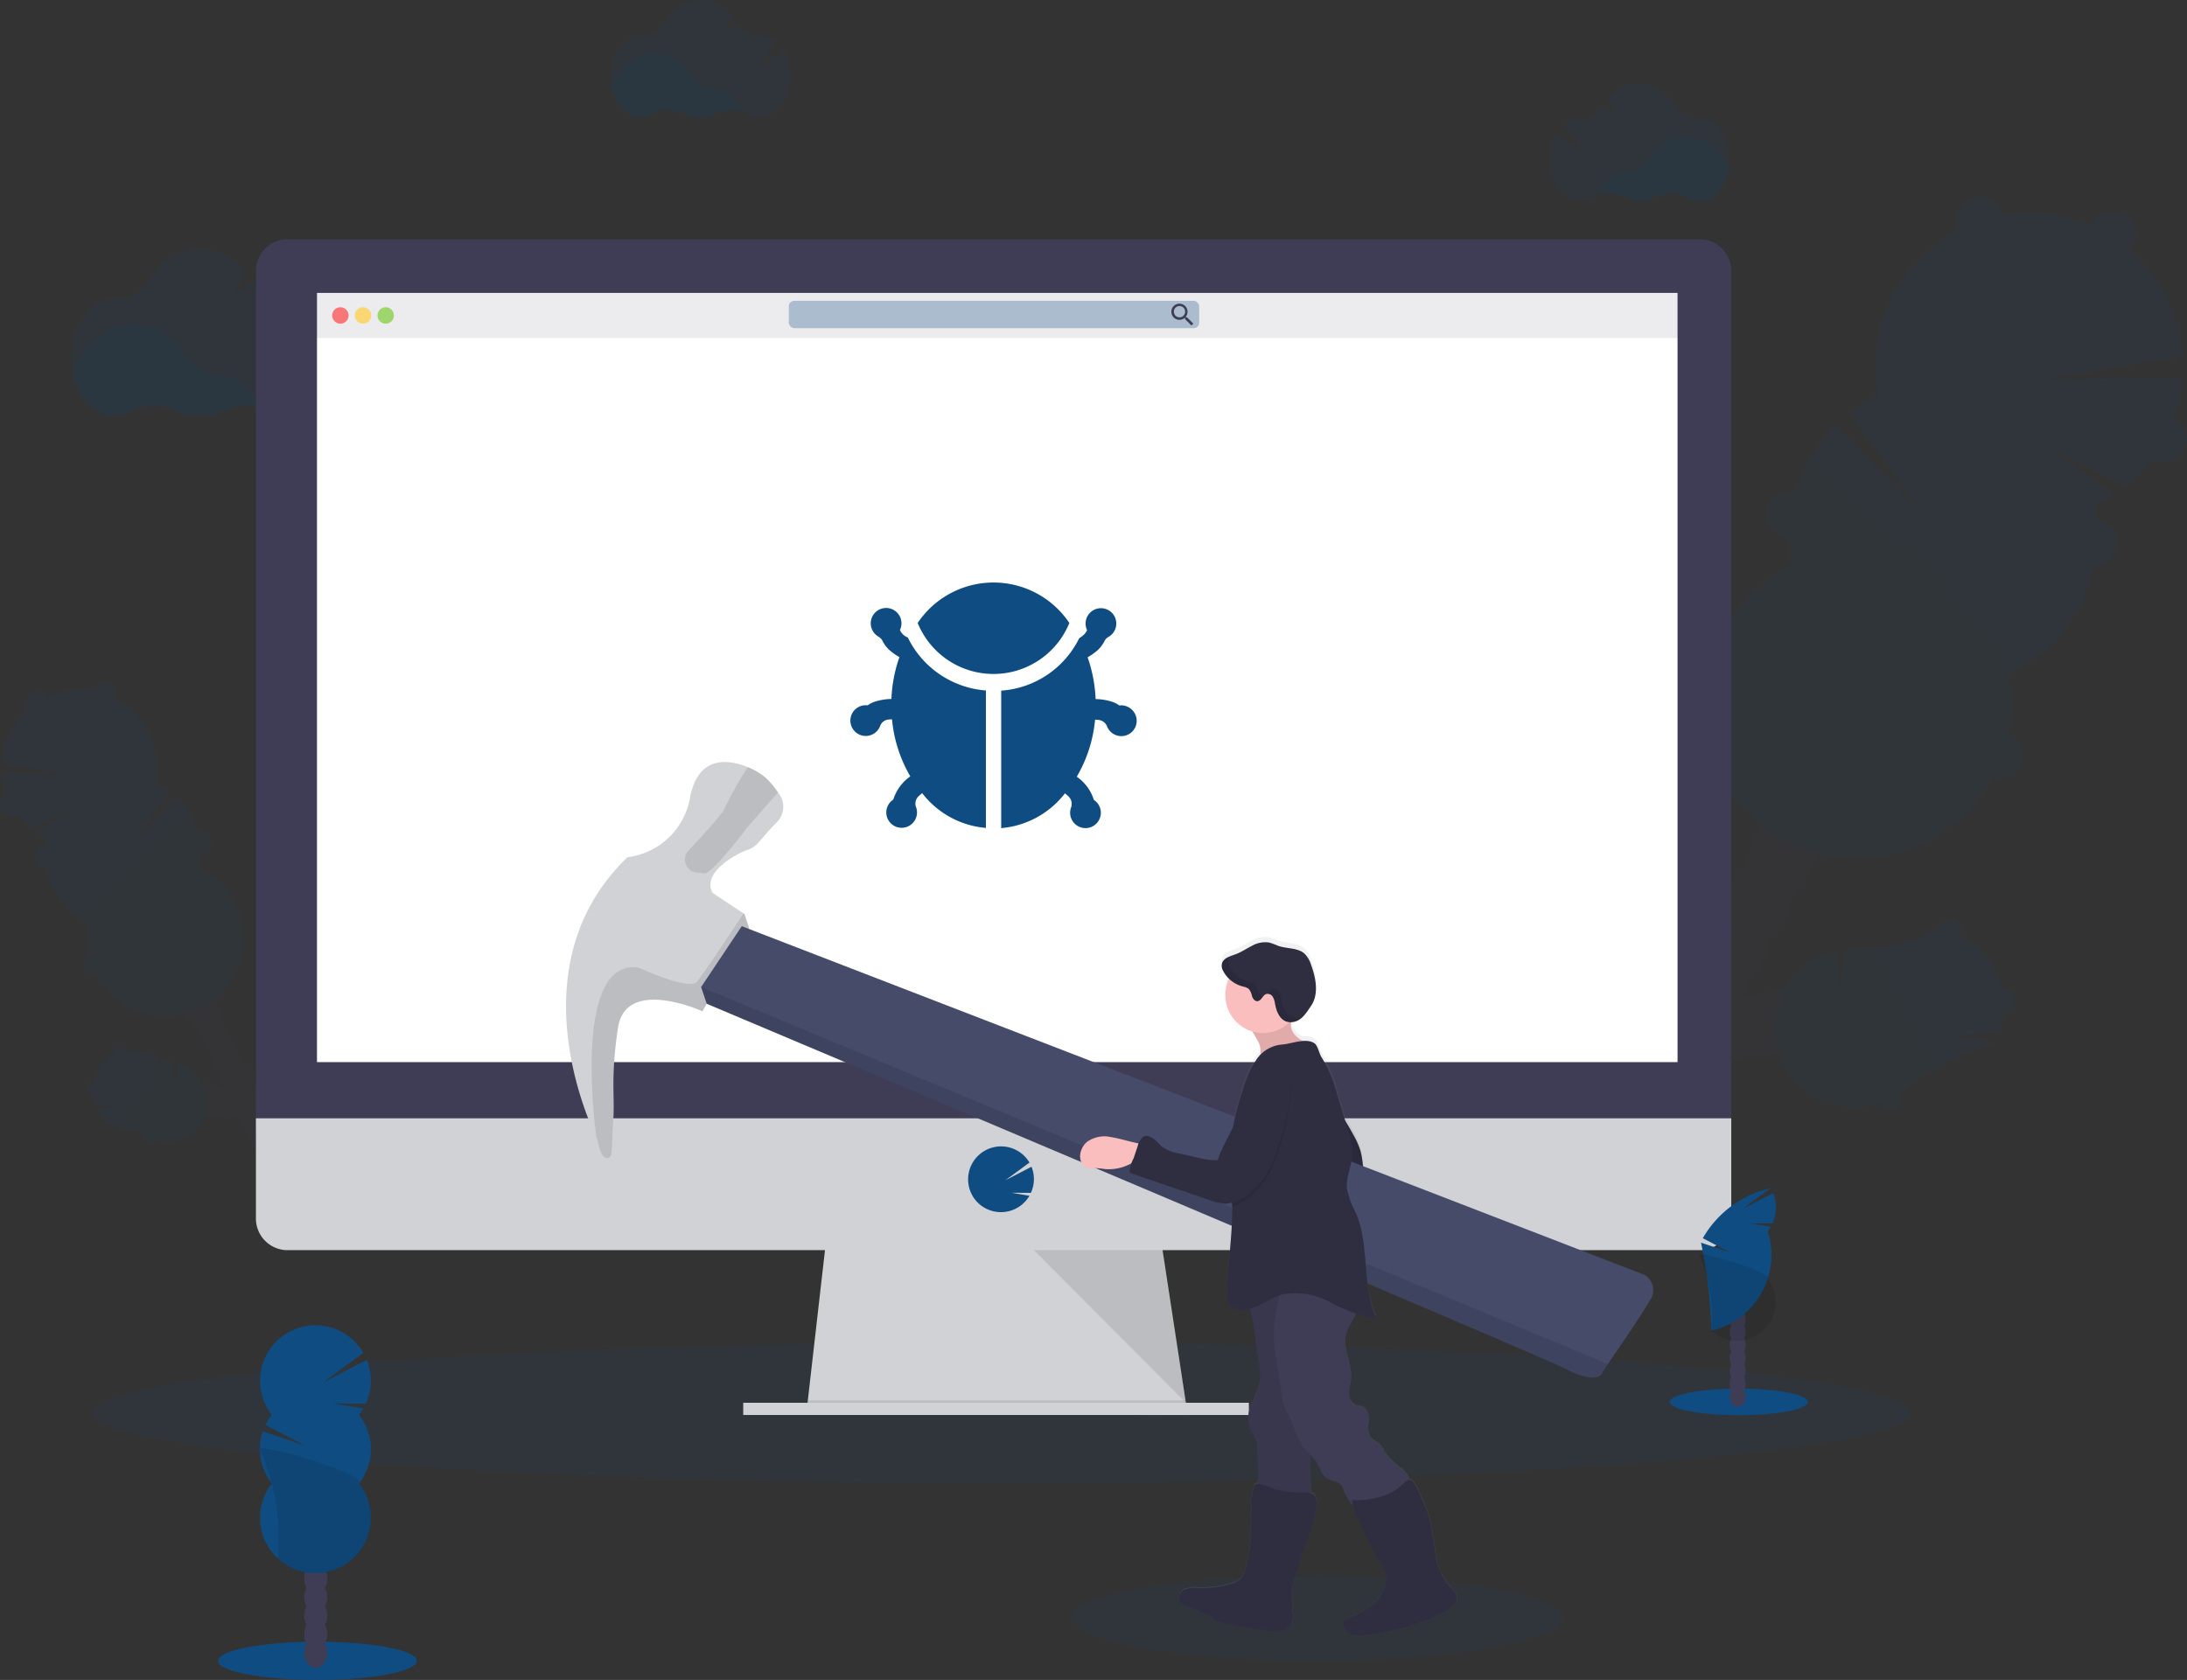 <svg xmlns="http://www.w3.org/2000/svg" id="undraw_bug_fixing_oc7a" width="232.756" height="178.842" viewBox="0 0 232.756 178.842">
    <rect x="0" y="0" width="232.756" height="178.842" fill="#333333" stroke="none"/>
    <defs>
        <style>
            .beta-1,.beta-4,.beta-9{fill:#0f4c81}.beta-1,.beta-2,.beta-5,.beta-8{opacity:.1}.beta-3{fill:#3f3d56}.beta-6{fill:#d0d2d5}.beta-7{fill:#fff}.beta-8{fill:#444053}.beta-9{opacity:.3}.beta-10{fill:#fa5959}.beta-10,.beta-11,.beta-12{opacity:.8}.beta-11{fill:#fed253}.beta-12{fill:#8ccf4d}.beta-13{fill:url(#linear-gradient)}.beta-14{fill:#2f2e41}.beta-15{fill:#454b69}.beta-16{fill:#fbbebe}
        </style>
        <linearGradient id="linear-gradient" x1=".459" x2=".459" y1=".999" y2="-.006" gradientUnits="objectBoundingBox">
            <stop offset="0" stop-color="gray" stop-opacity=".251"/>
            <stop offset=".54" stop-color="gray" stop-opacity=".122"/>
            <stop offset="1" stop-color="gray" stop-opacity=".102"/>
        </linearGradient>
    </defs>
    <ellipse id="타원_85" cx="96.726" cy="7.51" class="beta-1" data-name="타원 85" rx="96.726" ry="7.51" transform="translate(9.93 142.899)"/>
    <g id="그룹_9" class="beta-2" data-name="그룹 9" transform="translate(154.725 20.945)">
        <path id="패스_430" d="M849.315 459.47c-.578-1.755-2.922-2.563-5.235-1.8a5.634 5.634 0 0 0-.963.416 3.794 3.794 0 0 0-.455-.1 5.1 5.1 0 0 0 .143-1.545 5.6 5.6 0 0 0 2.481-4.886 5.605 5.605 0 0 0 2.472-4.886 5.406 5.406 0 0 0 1.873-2.121c1.115-2.208.653-4.688-1.033-5.542s-3.96.246-5.075 2.453a5.391 5.391 0 0 0-.6 2.765 5.605 5.605 0 0 0-2.472 4.886 5.605 5.605 0 0 0-2.472 4.886 5.608 5.608 0 0 0-2.481 4.889 5.408 5.408 0 0 0-1.871 2.115 5.79 5.79 0 0 0-.473 1.306 4.823 4.823 0 0 0-1.01-1.076 5.777 5.777 0 0 0-.228-1.024c-.76-2.315-2.8-3.726-4.552-3.148s-2.563 2.92-1.8 5.235a5.249 5.249 0 0 0 1.721 2.522 5.778 5.778 0 0 0 .228 1.024 5.008 5.008 0 0 0 2.31 2.9 5.284 5.284 0 0 0-.189.888 13471.393 13471.393 0 0 0-3.432 6.789 5.606 5.606 0 0 0-1.138 1.55c-1.117 2.208-.655 4.691 1.031 5.542s3.96-.244 5.078-2.453a5.6 5.6 0 0 0 .569-1.841 14199.577 14199.577 0 0 0 3.432-6.789 741.163 741.163 0 0 1 3.416-6.794 5.492 5.492 0 0 0 .771-.91 5.339 5.339 0 0 0 2.792-.175 5.63 5.63 0 0 0 .963-.416 5.281 5.281 0 0 0 3.054-.109c2.303-.755 3.721-2.794 3.145-4.551z" class="beta-3" data-name="패스 430" transform="translate(-811.716 -372.802)"/>
        <g id="그룹_7" class="beta-2" data-name="그룹 7" transform="translate(12.979 72.041)">
            <path id="패스_431" d="M912.256 499.53a4.891 4.891 0 0 1-.783.626 5.232 5.232 0 0 1-.253 1.919 5.963 5.963 0 0 0 .478-.781 5.609 5.609 0 0 0 .558-1.764z" data-name="패스 431" transform="translate(-891.716 -491.822)"/>
            <path id="패스_432" d="M923.115 478.06a4.89 4.89 0 0 1-.783.626 5.232 5.232 0 0 1-.253 1.919 5.849 5.849 0 0 0 .478-.783 5.656 5.656 0 0 0 .558-1.762z" data-name="패스 432" transform="translate(-900.104 -475.238)"/>
            <path id="패스_433" d="M897.265 466.664a4.99 4.99 0 0 1 .039-1 5.673 5.673 0 0 0-1.088 1.5 5.837 5.837 0 0 0-.346.849 5.178 5.178 0 0 1 1.395-1.349z" data-name="패스 433" transform="translate(-879.859 -465.66)"/>
            <path id="패스_434" d="M833.07 594.3a5.373 5.373 0 0 1 .671-.769 5.215 5.215 0 0 1 .2-.91 5.7 5.7 0 0 0-.521.844 5.828 5.828 0 0 0-.348.835z" data-name="패스 434" transform="translate(-831.352 -563.725)"/>
            <path id="패스_435" d="M840.61 579.477a5.368 5.368 0 0 1 .671-.769 5.235 5.235 0 0 1 .189-.888 5.85 5.85 0 0 0-.5.817 6.09 6.09 0 0 0-.36.84z" data-name="패스 435" transform="translate(-837.176 -552.294)"/>
            <path id="패스_436" d="M901.764 520.817a4.74 4.74 0 0 1-.781.624 5.11 5.11 0 0 1-.143 1.545 4.274 4.274 0 0 1 .455.1 5.636 5.636 0 0 1 .963-.417c2.317-.76 4.659.048 5.235 1.8a2.659 2.659 0 0 1 .073 1.366 3.126 3.126 0 0 0 .751-2.991c-.578-1.755-2.922-2.563-5.235-1.8a5.637 5.637 0 0 0-.963.417 3.794 3.794 0 0 0-.455-.1c.043-.182.075-.361.1-.544z" data-name="패스 436" transform="translate(-883.698 -508.223)"/>
            <path id="패스_437" d="M826.392 607.49a5.713 5.713 0 0 0-.521.844 6.044 6.044 0 0 0-.35.851 5.577 5.577 0 0 1 .683-.774 5.222 5.222 0 0 1 .188-.921z" data-name="패스 437" transform="translate(-825.52 -575.211)"/>
            <path id="패스_438" d="M886.355 488.134a5.008 5.008 0 0 1 .039-1 5.674 5.674 0 0 0-1.088 1.5 5.831 5.831 0 0 0-.346.849 5.178 5.178 0 0 1 1.395-1.349z" data-name="패스 438" transform="translate(-871.432 -482.244)"/>
            <path id="패스_439" d="M874.628 576.736a5.522 5.522 0 0 1-.228 1 6.056 6.056 0 0 0 .476-.783 5.8 5.8 0 0 0 .371-.91 5.51 5.51 0 0 1-.619.693z" data-name="패스 439" transform="translate(-863.275 -550.919)"/>
            <path id="패스_440" d="M859.548 606.556a5.5 5.5 0 0 1-.228 1 5.836 5.836 0 0 0 .478-.783 6.026 6.026 0 0 0 .371-.91 5.366 5.366 0 0 1-.621.693z" data-name="패스 440" transform="translate(-851.627 -573.952)"/>
            <path id="패스_441" d="M867.088 591.683a5.485 5.485 0 0 1-.228 1 6.068 6.068 0 0 0 .487-.769 5.8 5.8 0 0 0 .371-.91 5.509 5.509 0 0 1-.63.679z" data-name="패스 441" transform="translate(-857.452 -562.474)"/>
            <path id="패스_442" d="M882.168 561.772a5.466 5.466 0 0 1-.228.995 5.9 5.9 0 0 0 .476-.781 5.806 5.806 0 0 0 .373-.926 5.283 5.283 0 0 1-.621.712z" data-name="패스 442" transform="translate(-869.099 -539.348)"/>
            <path id="패스_443" d="M829.723 520.487c1.757-.576 3.8.833 4.552 3.148a5.847 5.847 0 0 1 .228 1.026 4.823 4.823 0 0 1 1.01 1.076 5.809 5.809 0 0 1 .473-1.309c.08-.155.166-.3.255-.455a4.794 4.794 0 0 0-.91-.951A5.771 5.771 0 0 0 835.1 522c-.76-2.315-2.8-3.726-4.552-3.148a3.116 3.116 0 0 0-1.962 2.374 2.66 2.66 0 0 1 1.137-.739z" data-name="패스 443" transform="translate(-827.891 -506.645)"/>
            <path id="패스_444" d="M864.635 531.081a4.964 4.964 0 0 1 .041-1 5.628 5.628 0 0 0-1.09 1.5 5.707 5.707 0 0 0-.346.847 5.234 5.234 0 0 1 1.4-1.341z" data-name="패스 444" transform="translate(-854.655 -515.419)"/>
            <path id="패스_445" d="M875.5 509.6a4.969 4.969 0 0 1 .041-1 5.582 5.582 0 0 0-1.09 1.493 5.832 5.832 0 0 0-.346.849 5.177 5.177 0 0 1 1.395-1.342z" data-name="패스 445" transform="translate(-863.044 -498.827)"/>
            <path id="패스_446" d="M852.008 621.435a5.521 5.521 0 0 1-.228 1 5.858 5.858 0 0 0 .849-1.7 5.362 5.362 0 0 1-.621.7z" data-name="패스 446" transform="translate(-845.804 -585.438)"/>
        </g>
        <path id="패스_447" d="M916.21 403.714a5.388 5.388 0 0 0 1.873-2.121c1.117-2.208.656-4.691-1.031-5.544s-3.96.246-5.078 2.456a5.39 5.39 0 0 0-.6 2.772 5.606 5.606 0 0 0-2.472 4.886 5.374 5.374 0 0 0-1.873 2.121 5.624 5.624 0 0 0-.344.84 4.745 4.745 0 0 1 2.451-1.821 2.786 2.786 0 0 0 3.537 1.784 4.745 4.745 0 0 1 0 3.052 5.8 5.8 0 0 0 .473-.774 5.39 5.39 0 0 0 .6-2.765 5.592 5.592 0 0 0 2.472-4.886z" class="beta-3" data-name="패스 447" transform="translate(-875.238 -339.627)"/>
        <path id="패스_448" d="M926.675 187.681a16.377 16.377 0 0 0 1.985-1.1l-7.358-5.376 8.649 4.454a16.416 16.416 0 0 0 6.145-11.45l-14.7.15 14.73-2.463a16.386 16.386 0 1 0-32.45 4.16 16.4 16.4 0 0 0-3.018 1.821l7.681 10.681-9.222-9.349a16.4 16.4 0 0 0-4.59 14.932 16.386 16.386 0 1 0 23 11.63 16.386 16.386 0 0 0 9.149-18.091z" class="beta-4" data-name="패스 448" transform="translate(-858.537 -154.919)"/>
        <path id="패스_449" d="M895.993 274.459a16.334 16.334 0 0 0-1.445 10.631 16.386 16.386 0 1 0 23 11.63c3.213-1.494-20.731-23.902-21.555-22.261z" class="beta-5" data-name="패스 449" transform="translate(-858.553 -245.867)"/>
        <circle id="타원_86" cx="2.433" cy="2.433" r="2.433" class="beta-4" data-name="타원 86" transform="translate(53.474)"/>
        <circle id="타원_87" cx="2.433" cy="2.433" r="2.433" class="beta-4" data-name="타원 87" transform="translate(67.684 1.561)"/>
        <circle id="타원_88" cx="2.433" cy="2.433" r="2.433" class="beta-4" data-name="타원 88" transform="translate(73.165 23.424)"/>
        <circle id="타원_89" cx="2.433" cy="2.433" r="2.433" class="beta-4" data-name="타원 89" transform="translate(65.768 34.341)"/>
        <circle id="타원_90" cx="2.433" cy="2.433" r="2.433" class="beta-4" data-name="타원 90" transform="translate(55.663 57.016)"/>
        <circle id="타원_91" cx="2.433" cy="2.433" r="2.433" class="beta-5" data-name="타원 91" transform="translate(55.663 57.016)"/>
        <circle id="타원_92" cx="2.433" cy="2.433" r="2.433" class="beta-4" data-name="타원 92" transform="translate(33.195 31.335)"/>
        <circle id="타원_93" cx="2.433" cy="2.433" r="2.433" class="beta-5" data-name="타원 93" transform="translate(33.195 31.335)"/>
        <path id="패스_450" d="M907.137 455.446c-1.618-.817-2.107-3.132-1.163-5.266-.05.086-.1.175-.143.269-1.117 2.208-.656 4.688 1.031 5.542s3.96-.246 5.075-2.453c.048-.091.089-.184.13-.275-1.159 2.026-3.314 3.003-4.93 2.183z" class="beta-5" data-name="패스 450" transform="translate(-874.103 -381.662)"/>
        <path id="패스_451" d="M896.577 476.319c-1.616-.817-2.107-3.132-1.161-5.269-.05.089-.1.178-.146.269-1.117 2.208-.655 4.691 1.031 5.542s3.96-.244 5.078-2.453c.046-.091.089-.182.13-.275-1.161 2.026-3.309 3.003-4.932 2.186z" class="beta-5" data-name="패스 451" transform="translate(-865.947 -397.782)"/>
        <path id="패스_452" d="M886.02 497.2c-1.616-.817-2.107-3.132-1.161-5.266-.05.086-.1.175-.146.269-1.117 2.208-.653 4.688 1.033 5.542s3.958-.246 5.075-2.453c.046-.091.089-.184.13-.275-1.158 2.022-3.313 2.999-4.931 2.183z" class="beta-5" data-name="패스 452" transform="translate(-857.792 -413.91)"/>
        <path id="패스_453" d="M875.5 518.126c-1.618-.817-2.108-3.132-1.163-5.266-.05.086-.1.175-.146.266-1.115 2.208-.653 4.691 1.033 5.544s3.96-.246 5.075-2.456c.048-.091.089-.182.13-.275-1.169 2.017-3.329 2.993-4.929 2.187z" class="beta-5" data-name="패스 453" transform="translate(-849.662 -430.077)"/>
        <path id="패스_454" d="M864.907 538.946c-1.618-.817-2.107-3.132-1.163-5.266-.05.086-.1.175-.143.268-1.117 2.208-.655 4.688 1.031 5.542s3.96-.246 5.077-2.453c.046-.091.089-.184.13-.275-1.156 2.027-3.316 3.004-4.932 2.184z" class="beta-5" data-name="패스 454" transform="translate(-841.484 -446.158)"/>
        <path id="패스_455" d="M854.348 559.826c-1.616-.817-2.107-3.132-1.161-5.266-.05.086-.1.175-.146.266-1.117 2.208-.656 4.691 1.033 5.544s3.949-.248 5.087-2.456c.046-.091.089-.182.13-.275-1.172 2.028-3.316 3.004-4.943 2.187z" class="beta-5" data-name="패스 455" transform="translate(-833.328 -462.286)"/>
        <path id="패스_456" d="M843.793 580.7c-1.616-.817-2.107-3.132-1.161-5.266-.05.089-.1.175-.146.269-1.115 2.208-.653 4.688 1.033 5.542s3.96-.246 5.075-2.453c.048-.091.089-.184.13-.275-1.158 2.022-3.313 2.999-4.931 2.183z" class="beta-5" data-name="패스 456" transform="translate(-825.177 -478.406)"/>
        <path id="패스_457" d="M833.237 601.576c-1.618-.817-2.107-3.132-1.163-5.266q-.075.13-.143.266c-1.117 2.208-.655 4.691 1.031 5.544s3.96-.246 5.078-2.456c.046-.091.086-.182.127-.275-1.159 2.028-3.314 2.995-4.93 2.187z" class="beta-5" data-name="패스 457" transform="translate(-817.022 -494.534)"/>
        <path id="패스_458" d="M826.3 615.289c-1.616-.819-2.108-3.132-1.161-5.269-.05.089-.1.177-.146.269-1.117 2.208-.655 4.691 1.031 5.542s3.96-.244 5.078-2.453c.046-.091.089-.182.13-.275-1.164 2.026-3.319 3.003-4.932 2.186z" class="beta-5" data-name="패스 458" transform="translate(-811.662 -505.124)"/>
        <path id="패스_459" d="M942.364 498.955a8.511 8.511 0 0 0 .455-2.228 1.215 1.215 0 1 0-.184-2.417 8.491 8.491 0 0 0-4.47-5.76 1.216 1.216 0 1 0-2.171-1.1 1.139 1.139 0 0 0-.109.325 15.794 15.794 0 0 1-9.716 2.176l-.985 4.486-.059-4.324a8.516 8.516 0 1 0 4.552 16.386 1.2 1.2 0 0 0 .512.492 1.215 1.215 0 0 0 1.666-1.566 26.406 26.406 0 0 1 10.039-5.405l-4.586-.772z" class="beta-4" data-name="패스 459" transform="translate(-884.307 -409.936)"/>
        <g id="그룹_8" class="beta-2" data-name="그룹 8" transform="translate(34.113 79.691)">
            <path id="패스_460" d="M935.241 510.777a40.4 40.4 0 0 1-3.926-7.422 31.038 31.038 0 0 0-1.609-3.041l-.9-1.045c-.15.127-.3.259-.455.4a8.568 8.568 0 0 0-2.235-.066l-.986 4.486-.059-4.324a8.516 8.516 0 1 0 4.552 16.386 1.2 1.2 0 0 0 .512.492 1.215 1.215 0 0 0 1.666-1.566 6.259 6.259 0 0 1 6.2-1.648 12 12 0 0 1-2.76-2.652z" data-name="패스 460" transform="translate(-918.381 -499.27)"/>
        </g>
        <path id="패스_461" d="M789.481 449.423a1.215 1.215 0 0 0-1.088-1.764 8.5 8.5 0 0 0-2.663-4.741 8.54 8.54 0 0 0 .25-2.663l-4.472-.762 4.342-.273a8.648 8.648 0 0 0-.321-1.2 1.242 1.242 0 0 0 .4-.455 1.218 1.218 0 0 0-1.5-1.693 8.516 8.516 0 0 0-15.2 7.037 1.2 1.2 0 0 0-.605.569 1.215 1.215 0 0 0 1.536 1.677 8.542 8.542 0 0 0 1.614 1.969 8.512 8.512 0 0 0 .4 5.408l6-1.557-5.348 2.813a8.516 8.516 0 0 0 15.683-3.7 1.213 1.213 0 0 0 .979-.662z" class="beta-4" data-name="패스 461" transform="translate(-768.494 -367.83)"/>
        <path id="패스_462" d="M799.711 484.1a1.215 1.215 0 0 0-1.088-1.764 8.5 8.5 0 0 0-2.663-4.741c.036-.143.068-.285.1-.428a3 3 0 0 0-.439.389c-.808.885-1.222 2.076-2.021 2.97a5.821 5.821 0 0 1-3.762 1.755 14.324 14.324 0 0 1-4.217-.339 12.165 12.165 0 0 0-3.487-.38 1.951 1.951 0 0 0-.332.043l.207.2a8.512 8.512 0 0 0 .4 5.408l6-1.559-5.348 2.813a8.516 8.516 0 0 0 15.683-3.7 1.213 1.213 0 0 0 .979-.662z" class="beta-5" data-name="패스 462" transform="translate(-778.723 -402.509)"/>
    </g>
    <g id="그룹_12" class="beta-2" data-name="그룹 12" transform="translate(0 72.69)">
        <path id="패스_463" d="M176.575 532.819a2.012 2.012 0 0 1 2.638-.91 2.912 2.912 0 0 1 .485.209c.075-.021.152-.039.228-.052a2.563 2.563 0 0 1-.073-.778 2.836 2.836 0 0 1-1.245-2.463 8.273 8.273 0 0 0-2.187-3.53 1.788 1.788 0 1 1 3.079-1.557 2.731 2.731 0 0 1 .3 1.4 7671.743 7671.743 0 0 1 2.49 4.923 2.815 2.815 0 0 1 1.245 2.46 2.731 2.731 0 0 1 .944 1.07 2.883 2.883 0 0 1 .228.66 2.426 2.426 0 0 1 .508-.544 2.863 2.863 0 0 1 .118-.517 1.752 1.752 0 1 1 3.207 1.045 2.656 2.656 0 0 1-.867 1.272 2.882 2.882 0 0 1-.118.514 2.526 2.526 0 0 1-1.163 1.461 2.921 2.921 0 0 1 .1.455 2.862 2.862 0 0 1 .576.781 2.8 2.8 0 0 1 .287.929 2.856 2.856 0 0 1 .578.781 2.9 2.9 0 0 0 .865 1.711 1.787 1.787 0 1 1-3.077 1.554 2.84 2.84 0 0 1-.287-.929 14.246 14.246 0 0 0-2.308-4.2 2.9 2.9 0 0 1-.287-.929 2.861 2.861 0 0 1-.576-.781 2.8 2.8 0 0 1-.287-.929 2.65 2.65 0 0 1-.389-.455 2.708 2.708 0 0 1-1.407-.087 3.024 3.024 0 0 1-.487-.212 2.642 2.642 0 0 1-1.536-.055 2.017 2.017 0 0 1-1.582-2.297z" class="beta-3" data-name="패스 463" transform="translate(-156.208 -489.156)"/>
        <g id="그룹_10" class="beta-2" data-name="그룹 10" transform="translate(20.313 36.294)">
            <path id="패스_464" d="M187.17 553a2.442 2.442 0 0 0 .4.316 2.574 2.574 0 0 0 .127.965 2.712 2.712 0 0 1-.241-.394 2.836 2.836 0 0 1-.286-.887z" data-name="패스 464" transform="translate(-185.061 -549.12)"/>
            <path id="패스_465" d="M181.7 542.2a2.549 2.549 0 0 0 .4.314 2.592 2.592 0 0 0 .127.967 2.89 2.89 0 0 1-.527-1.281z" data-name="패스 465" transform="translate(-180.836 -540.778)"/>
            <path id="패스_466" d="M194.068 536.455a2.528 2.528 0 0 0-.018-.505 2.88 2.88 0 0 1 .548.753 2.958 2.958 0 0 1 .173.428 2.6 2.6 0 0 0-.7-.676z" data-name="패스 466" transform="translate(-190.375 -535.95)"/>
            <path id="패스_467" d="M227.347 600.772a2.651 2.651 0 0 0-.337-.387 2.825 2.825 0 0 0-.1-.455 3.017 3.017 0 0 1 .262.423 2.959 2.959 0 0 1 .175.419z" data-name="패스 467" transform="translate(-215.756 -585.369)"/>
            <path id="패스_468" d="M223.532 593.262a.971.971 0 0 1-.432-.842 2.885 2.885 0 0 1 .428.838z" data-name="패스 468" transform="translate(-212.814 -579.568)"/>
            <path id="패스_469" d="M181.259 563.731a2.3 2.3 0 0 0 .394.312 2.481 2.481 0 0 0 .073.778 2.27 2.27 0 0 0-.228.052 3.014 3.014 0 0 0-.487-.209 2.009 2.009 0 0 0-2.635.91 1.324 1.324 0 0 0-.039.683 1.577 1.577 0 0 1-.378-1.5 2.012 2.012 0 0 1 2.638-.91 2.912 2.912 0 0 1 .485.209c.075-.02.152-.039.228-.052a2.351 2.351 0 0 1-.051-.273z" data-name="패스 469" transform="translate(-177.902 -557.384)"/>
            <path id="패스_470" d="M230.71 607.4a2.909 2.909 0 0 1 .262.426 2.956 2.956 0 0 1 .175.428 2.669 2.669 0 0 0-.337-.389 2.823 2.823 0 0 0-.1-.465z" data-name="패스 470" transform="translate(-218.692 -591.139)"/>
            <path id="패스_471" d="M199.538 547.285a2.521 2.521 0 0 0-.018-.505 2.843 2.843 0 0 1 .548.753 2.928 2.928 0 0 1 .173.426 2.591 2.591 0 0 0-.703-.674z" data-name="패스 471" transform="translate(-194.6 -544.315)"/>
            <path id="패스_472" d="M206.436 591.887a2.719 2.719 0 0 0 .112.5 2.875 2.875 0 0 1-.428-.858 2.666 2.666 0 0 0 .316.358z" data-name="패스 472" transform="translate(-199.698 -578.881)"/>
            <path id="패스_473" d="M214.034 606.938a2.882 2.882 0 0 0 .114.5 2.717 2.717 0 0 1-.241-.394 2.932 2.932 0 0 1-.187-.455 2.966 2.966 0 0 0 .314.349z" data-name="패스 473" transform="translate(-205.568 -590.513)"/>
            <path id="패스_474" d="M210.236 599.428a2.717 2.717 0 0 0 .112.5 2.928 2.928 0 0 1-.241-.394 2.868 2.868 0 0 1-.187-.455 2.666 2.666 0 0 0 .316.348z" data-name="패스 474" transform="translate(-202.633 -584.712)"/>
            <path id="패스_475" d="M202.675 584.406a2.7 2.7 0 0 0 .112.5 2.836 2.836 0 0 1-.228-.394 2.785 2.785 0 0 1-.189-.455 2.537 2.537 0 0 0 .305.349z" data-name="패스 475" transform="translate(-196.801 -573.111)"/>
            <path id="패스_476" d="M217.419 563.584a2.008 2.008 0 0 0-2.294 1.593 2.862 2.862 0 0 0-.118.517 2.419 2.419 0 0 0-.51.542 2.92 2.92 0 0 0-.239-.66 3.654 3.654 0 0 0-.127-.228 2.418 2.418 0 0 1 .455-.478 2.861 2.861 0 0 1 .118-.517 2.026 2.026 0 0 1 2.3-1.593 1.577 1.577 0 0 1 .988 1.2 1.35 1.35 0 0 0-.573-.376z" data-name="패스 476" transform="translate(-205.885 -556.611)"/>
            <path id="패스_477" d="M210.478 568.905a2.527 2.527 0 0 0-.018-.505 2.842 2.842 0 0 1 .548.753 2.954 2.954 0 0 1 .173.428 2.567 2.567 0 0 0-.703-.676z" data-name="패스 477" transform="translate(-203.05 -561.015)"/>
            <path id="패스_478" d="M205.008 558.085a2.532 2.532 0 0 0-.018-.505 2.92 2.92 0 0 1 .549.753 2.959 2.959 0 0 1 .173.428 2.6 2.6 0 0 0-.7-.676z" data-name="패스 478" transform="translate(-198.825 -552.657)"/>
            <path id="패스_479" d="M217.834 614.448a2.71 2.71 0 0 0 .114.5 2.874 2.874 0 0 1-.241-.4 2.932 2.932 0 0 1-.187-.455 2.954 2.954 0 0 0 .314.355z" data-name="패스 479" transform="translate(-208.503 -596.314)"/>
        </g>
        <path id="패스_480" d="M166.431 504.745a2.713 2.713 0 0 1-.942-1.067 1.787 1.787 0 1 1 3.077-1.557 2.715 2.715 0 0 1 .3 1.393 2.822 2.822 0 0 1 1.245 2.462 2.731 2.731 0 0 1 .944 1.067 3.009 3.009 0 0 1 .173.423 2.406 2.406 0 0 0-1.236-.91 1.4 1.4 0 0 1-1.782.91 2.394 2.394 0 0 0 0 1.536 3 3 0 0 1-.228-.389 2.731 2.731 0 0 1-.3-1.393 2.829 2.829 0 0 1-1.245-2.462z" class="beta-3" data-name="패스 480" transform="translate(-147.764 -472.459)"/>
        <path id="패스_481" d="M94.4 395.561a8.374 8.374 0 0 1-1-.553l3.7-2.708-4.356 2.242a8.271 8.271 0 0 1-3.093-5.767l7.406.077-7.422-1.243a8.259 8.259 0 1 1 16.343 2.094 8.362 8.362 0 0 1 1.52.91l-3.869 5.38 4.645-4.707a8.266 8.266 0 0 1 2.312 7.522 8.259 8.259 0 1 1-11.584 5.858 8.257 8.257 0 0 1-4.609-9.1z" class="beta-4" data-name="패스 481" transform="translate(-89.415 -379.056)"/>
        <path id="패스_482" d="M141.1 439.633a8.221 8.221 0 0 1 .728 5.355 8.259 8.259 0 1 1-11.584 5.858c-1.621-.753 10.441-12.039 10.856-11.213z" class="beta-5" data-name="패스 482" transform="translate(-120.652 -425.227)"/>
        <circle id="타원_94" cx="1.227" cy="1.227" r="1.227" class="beta-4" data-name="타원 94" transform="translate(9.918)"/>
        <circle id="타원_95" cx="1.227" cy="1.227" r="1.227" class="beta-4" data-name="타원 95" transform="translate(2.758 .787)"/>
        <circle id="타원_96" cx="1.227" cy="1.227" r="1.227" class="beta-4" data-name="타원 96" transform="translate(0 11.801)"/>
        <circle id="타원_97" cx="1.227" cy="1.227" r="1.227" class="beta-4" data-name="타원 97" transform="translate(3.726 17.301)"/>
        <circle id="타원_98" cx="1.227" cy="1.227" r="1.227" class="beta-4" data-name="타원 98" transform="translate(8.815 28.724)"/>
        <circle id="타원_99" cx="1.227" cy="1.227" r="1.227" class="beta-5" data-name="타원 99" transform="translate(8.815 28.724)"/>
        <circle id="타원_100" cx="1.227" cy="1.227" r="1.227" class="beta-4" data-name="타원 100" transform="translate(20.133 15.786)"/>
        <circle id="타원_101" cx="1.227" cy="1.227" r="1.227" class="beta-5" data-name="타원 101" transform="translate(20.133 15.786)"/>
        <path id="패스_483" d="M179.815 530.8a2 2 0 0 0 .585-2.654c.025.046.05.089.073.134a1.787 1.787 0 1 1-3.077 1.557 1.975 1.975 0 0 1-.066-.139 2 2 0 0 0 2.485 1.102z" class="beta-5" data-name="패스 483" transform="translate(-157.147 -493.632)"/>
        <path id="패스_484" d="M185.133 541.324a2 2 0 0 0 .587-2.654c.025.043.05.089.073.134a1.787 1.787 0 1 1-3.077 1.557 1.748 1.748 0 0 1-.066-.139 2 2 0 0 0 2.483 1.102z" class="beta-5" data-name="패스 484" transform="translate(-161.257 -501.757)"/>
        <path id="패스_485" d="M190.453 551.834a2 2 0 0 0 .585-2.654c.027.046.05.089.075.137a1.786 1.786 0 1 1-3.077 1.554 1.47 1.47 0 0 1-.066-.139 2 2 0 0 0 2.483 1.102z" class="beta-5" data-name="패스 485" transform="translate(-165.366 -509.875)"/>
        <path id="패스_486" d="M195.773 562.354a2 2 0 0 0 .585-2.654c.025.043.05.089.073.134a1.787 1.787 0 1 1-3.077 1.557c-.023-.045-.043-.093-.064-.139a2 2 0 0 0 2.483 1.102z" class="beta-5" data-name="패스 486" transform="translate(-169.475 -518.001)"/>
        <path id="패스_487" d="M201.085 572.871a2 2 0 0 0 .585-2.651c.025.043.05.089.073.134a1.787 1.787 0 1 1-3.077 1.557c-.023-.048-.043-.093-.066-.139a2.005 2.005 0 0 0 2.485 1.099z" class="beta-5" data-name="패스 487" transform="translate(-173.577 -526.127)"/>
        <path id="패스_488" d="M206.405 583.384a2 2 0 0 0 .585-2.654c.025.046.05.089.073.134a1.787 1.787 0 1 1-3.077 1.557c-.023-.046-.046-.091-.066-.139a2.013 2.013 0 0 0 2.485 1.102z" class="beta-5" data-name="패스 488" transform="translate(-177.686 -534.245)"/>
        <path id="패스_489" d="M211.725 593.9a2.007 2.007 0 0 0 .585-2.654c.025.043.05.089.073.134a1.787 1.787 0 1 1-3.077 1.557c-.023-.048-.046-.093-.066-.139a2.006 2.006 0 0 0 2.485 1.102z" class="beta-5" data-name="패스 489" transform="translate(-181.795 -542.371)"/>
        <path id="패스_490" d="M217.043 604.414a2 2 0 0 0 .585-2.654c.027.046.05.089.075.137a1.786 1.786 0 1 1-3.077 1.554 1.47 1.47 0 0 1-.066-.139 2 2 0 0 0 2.483 1.102z" class="beta-5" data-name="패스 490" transform="translate(-185.904 -550.489)"/>
        <path id="패스_491" d="M220.565 611.324a2 2 0 0 0 .585-2.654c.025.046.05.089.073.137a1.787 1.787 0 1 1-3.077 1.554c-.023-.046-.046-.091-.066-.139a2 2 0 0 0 2.485 1.102z" class="beta-5" data-name="패스 491" transform="translate(-188.623 -555.826)"/>
        <path id="패스_492" d="M130.017 552.721a4.226 4.226 0 0 1-.228-1.122.612.612 0 1 1 .093-1.218 4.283 4.283 0 0 1 2.251-2.9.613.613 0 1 1 1.095-.553.556.556 0 0 1 .055.164 4.306 4.306 0 0 1 3.769 1.138 4.251 4.251 0 0 1 1.138-.032l.5 2.258.011-2.178a4.29 4.29 0 1 1-2.294 8.259.628.628 0 0 1-.257.248.614.614 0 0 1-.842-.79 4.28 4.28 0 0 1-.548-.455 4.3 4.3 0 0 1-4.506-2.276l2.31-.389z" class="beta-4" data-name="패스 492" transform="translate(-119.955 -507.875)"/>
        <g id="그룹_11" class="beta-2" data-name="그룹 11" transform="translate(12.226 40.147)">
            <path id="패스_493" d="M143.774 558.677a20.654 20.654 0 0 0 1.978-3.737 15.185 15.185 0 0 1 .81-1.534l.455-.526c.077.066.152.132.228.2a4.253 4.253 0 0 1 1.138-.032l.5 2.258.007-2.171a4.29 4.29 0 1 1-2.294 8.259.628.628 0 0 1-.257.248.614.614 0 0 1-.842-.79 4.277 4.277 0 0 1-.548-.455 4.324 4.324 0 0 1-2.574-.38 6.05 6.05 0 0 0 1.4-1.34z" data-name="패스 493" transform="translate(-142.37 -552.88)"/>
        </g>
        <path id="패스_494" d="M214.686 527.785a.61.61 0 0 1 .271-.822.6.6 0 0 1 .278-.066 3.452 3.452 0 0 0 1.215-3.73l2.251-.378-2.187-.139a4.247 4.247 0 0 1 .164-.605.6.6 0 0 1-.2-.228.614.614 0 0 1 .756-.853 4.24 4.24 0 0 1 1.564-1.35 4.288 4.288 0 0 1 6.093 4.893.612.612 0 0 1-.469 1.131 3.335 3.335 0 0 0-1.01 3.719l-3.011-.792 2.692 1.418a4.292 4.292 0 0 1-7.472-.35 4.349 4.349 0 0 1-.442-1.513.608.608 0 0 1-.493-.335z" class="beta-4" data-name="패스 494" transform="translate(-185.95 -486.68)"/>
        <path id="패스_495" d="M214.686 545.241a.61.61 0 0 1 .271-.822.6.6 0 0 1 .278-.066 4.29 4.29 0 0 1 1.341-2.39 4.109 4.109 0 0 1-.048-.214 1.654 1.654 0 0 1 .228.2c.407.455.617 1.045 1.017 1.5a2.938 2.938 0 0 0 1.9.885 7.178 7.178 0 0 0 2.123-.171 6.222 6.222 0 0 1 1.757-.193l.168.023-.1.1a4.3 4.3 0 0 1-.2 2.731l-3.018-.792 2.692 1.418a4.292 4.292 0 0 1-7.472-.35 4.35 4.35 0 0 1-.442-1.513.608.608 0 0 1-.495-.346z" class="beta-5" data-name="패스 495" transform="translate(-185.95 -504.136)"/>
    </g>
    <path id="패스_496" d="M388.146 88.184a4.6 4.6 0 0 0-2.672.291 3.942 3.942 0 0 1-3.209 0 4.5 4.5 0 0 0-3.773.075 2.34 2.34 0 0 1-1.086.271c-1.529 0-2.8-1.541-3.066-3.573a2.974 2.974 0 0 0 .765-.824 4.3 4.3 0 0 1 7.674-.027 2.959 2.959 0 0 0 2.54 1.4h.041a3.211 3.211 0 0 1 2.786 2.387z" class="beta-1" data-name="패스 496" transform="translate(-309.32 -76.369)"/>
    <path id="패스_497" d="M392.762 62.532L390.29 64.1l1.5-2.731a2.444 2.444 0 0 0-1.5-.533h-.039a2.933 2.933 0 0 1-.512-.039l-.84.533.36-.653a3 3 0 0 1-1.466-1.1l-1.5.94.947-1.723a4.387 4.387 0 0 0-3.359-1.7 4.6 4.6 0 0 0-3.846 2.374 2.872 2.872 0 0 1-2.542 1.366h-.075c-1.721 0-3.118 1.95-3.118 4.361s1.4 4.358 3.118 4.358a2.339 2.339 0 0 0 1.086-.271 4.488 4.488 0 0 1 3.773-.073 3.953 3.953 0 0 0 3.209 0 4.5 4.5 0 0 1 3.739.073 2.356 2.356 0 0 0 1.074.264c1.723 0 3.118-1.95 3.118-4.358a5.544 5.544 0 0 0-.655-2.651z" class="beta-1" data-name="패스 497" transform="translate(-309.289 -57.09)"/>
    <path id="패스_498" d="M142.063 217.756a6.6 6.6 0 0 0-3.817.414 5.624 5.624 0 0 1-4.584-.011 6.423 6.423 0 0 0-5.389.107 3.357 3.357 0 0 1-1.552.387c-2.185 0-4-2.2-4.381-5.1a4.19 4.19 0 0 0 1.092-1.177 6.136 6.136 0 0 1 10.956-.039 4.215 4.215 0 0 0 3.641 2h.057c1.726-.011 3.233 1.384 3.977 3.419z" class="beta-1" data-name="패스 498" transform="translate(-114.673 -174.411)"/>
    <path id="패스_499" d="M148.631 181.112l-3.532 2.239 2.144-3.9a3.491 3.491 0 0 0-2.137-.762h-.057a4.135 4.135 0 0 1-.733-.055l-1.193.772.514-.933a4.256 4.256 0 0 1-2.094-1.593l-2.144 1.366 1.35-2.481a6.272 6.272 0 0 0-4.8-2.426 6.579 6.579 0 0 0-5.494 3.389 4.108 4.108 0 0 1-3.641 1.96h-.121c-2.46 0-4.454 2.788-4.454 6.229s1.994 6.229 4.454 6.229a3.325 3.325 0 0 0 1.552-.389 6.423 6.423 0 0 1 5.389-.1 5.624 5.624 0 0 0 4.584.011 6.429 6.429 0 0 1 5.344.1 3.334 3.334 0 0 0 1.534.38c2.46 0 4.454-2.79 4.454-6.229a7.911 7.911 0 0 0-.919-3.807z" class="beta-1" data-name="패스 499" transform="translate(-114.595 -146.883)"/>
    <path id="패스_500" d="M836.62 127.145a4.607 4.607 0 0 1 2.672.291 3.935 3.935 0 0 0 3.207 0 4.5 4.5 0 0 1 3.773.075 2.346 2.346 0 0 0 1.086.271c1.529 0 2.8-1.541 3.068-3.573a2.943 2.943 0 0 1-.765-.824 4.3 4.3 0 0 0-7.679-.039 2.959 2.959 0 0 1-2.544 1.4h-.038a3.2 3.2 0 0 0-2.78 2.399z" class="beta-1" data-name="패스 500" transform="translate(-666.39 -106.455)"/>
    <path id="패스_501" d="M813.96 101.57l2.472 1.564-1.5-2.731a2.449 2.449 0 0 1 1.5-.533h.041a2.96 2.96 0 0 0 .512-.039l.838.533-.36-.653a3.006 3.006 0 0 0 1.479-1.1l1.5.951-.949-1.723a4.374 4.374 0 0 1 3.362-1.7 4.6 4.6 0 0 1 3.846 2.374 2.87 2.87 0 0 0 2.542 1.366h.082c1.723 0 3.118 1.95 3.118 4.361s-1.4 4.358-3.118 4.358a2.353 2.353 0 0 1-1.086-.271 4.488 4.488 0 0 0-3.773-.073 3.949 3.949 0 0 1-3.207 0 4.5 4.5 0 0 0-3.742.073 2.349 2.349 0 0 1-1.074.264c-1.721 0-3.118-1.95-3.118-4.358a5.544 5.544 0 0 1 .642-2.663z" class="beta-1" data-name="패스 501" transform="translate(-648.391 -87.253)"/>
    <ellipse id="타원_102" cx="26.173" cy="4.552" class="beta-1" data-name="타원 102" rx="26.173" ry="4.552" transform="translate(113.938 167.706)"/>
    <path id="패스_502" d="M417.8 598.349l-40.554-.521.121-1.04 1.96-17.158h35.615l2.62 17.158.2 1.3z" class="beta-6" data-name="패스 502" transform="translate(-291.392 -447.712)"/>
    <path id="패스_503" d="M417.766 656.322h-20.238l-20.278-.262.121-1.04h40.195z" class="beta-5" data-name="패스 503" transform="translate(-291.392 -505.944)"/>
    <path id="사각형_80" d="M0 0h53.814v1.3H0z" class="beta-6" data-name="사각형 80" transform="translate(79.099 149.337)"/>
    <path id="패스_504" d="M365.339 172.4a3.384 3.384 0 0 0-3.368-3.4H211.688a3.384 3.384 0 0 0-3.368 3.4v91.093h157.019z" class="beta-3" data-name="패스 504" transform="translate(-181.084 -143.53)"/>
    <path id="패스_505" d="M208.32 580.19v10.669a3.368 3.368 0 0 0 3.368 3.368H361.97a3.368 3.368 0 0 0 3.368-3.368V580.19z" class="beta-6" data-name="패스 505" transform="translate(-181.084 -461.138)"/>
    <path id="사각형_81" d="M0 0h144.799v81.889H0z" class="beta-7" data-name="사각형 81" transform="translate(33.736 31.182)"/>
    <path id="패스_506" d="M544.816 600.247a3.5 3.5 0 0 0 2.761-1.341 3.654 3.654 0 0 0 .273-.4l-1.928-.325 2.082.014a3.51 3.51 0 0 0 .066-2.779l-2.793 1.448 2.576-1.894a3.509 3.509 0 1 0-5.8 3.928 3.5 3.5 0 0 0 2.763 1.349z" class="beta-4" data-name="패스 506" transform="translate(-438.29 -471.205)"/>
    <path id="패스_507" d="M483.48 584.77l16.179 16.25-2.483-16.25z" class="beta-5" data-name="패스 507" transform="translate(-373.445 -451.682)"/>
    <path id="사각형_82" d="M0 0h144.956v4.784H0z" class="beta-8" data-name="사각형 82" transform="translate(33.622 31.191)"/>
    <rect id="사각형_83" width="43.674" height="2.911" class="beta-9" data-name="사각형 83" rx=".58" transform="translate(83.951 32.024)"/>
    <path id="패스_508" d="M638.082 200.584h-.107l-.039-.034a.886.886 0 0 0 .2-.567.86.86 0 1 0-.858.867.888.888 0 0 0 .567-.207l.039.034v.107l.667.667.2-.2zm-.8 0a.6.6 0 1 1 .425-.175.6.6 0 0 1-.424.175z" class="beta-3" data-name="패스 508" transform="translate(-511.753 -166.803)"/>
    <circle id="타원_103" cx=".876" cy=".876" r=".876" class="beta-10" data-name="타원 103" transform="translate(35.351 32.707)"/>
    <circle id="타원_104" cx=".876" cy=".876" r=".876" class="beta-11" data-name="타원 104" transform="translate(37.762 32.707)"/>
    <circle id="타원_105" cx=".876" cy=".876" r=".876" class="beta-12" data-name="타원 105" transform="translate(40.174 32.707)"/>
    <path id="패스_509" d="M533.921 333.876a9.716 9.716 0 0 0-16.141 0 8.713 8.713 0 0 0 16.141 0z" class="beta-4" data-name="패스 509" transform="translate(-420.114 -267.556)"/>
    <path id="패스_510" d="M492.4 344.6a2.088 2.088 0 0 1-.4-.228 1.607 1.607 0 0 1-.441-.571 1.634 1.634 0 1 0-2.667.4 1.821 1.821 0 0 0 .387.312 1.124 1.124 0 0 1 .435.455 3.287 3.287 0 0 0 .756.992 6.6 6.6 0 0 0 1.036.728 15.09 15.09 0 0 0-.851 4.452 6.156 6.156 0 0 0-1.734.28 2.8 2.8 0 0 0-.8.4 1.926 1.926 0 0 0-.2-.014 1.636 1.636 0 1 0 1.532 2.212 1.045 1.045 0 0 1 .844-.683 3.807 3.807 0 0 1 .421-.027 14.656 14.656 0 0 0 1.946 6.07 4.774 4.774 0 0 0-1.809 2.472.682.682 0 0 0-.13.093 1.553 1.553 0 0 0-.191.178 1.634 1.634 0 1 0 2.742.535 1.072 1.072 0 0 1 .266-1.156 4.584 4.584 0 0 1 .387-.332 9.548 9.548 0 0 0 6.784 3.7v-14.631a10.094 10.094 0 0 1-8.313-5.637zm22.72 7.219a1.8 1.8 0 0 0-.2.014 3.085 3.085 0 0 0-.8-.4 6.112 6.112 0 0 0-1.734-.28 15.42 15.42 0 0 0-.851-4.449 6.6 6.6 0 0 0 1.036-.728 3.546 3.546 0 0 0 .783-1.04.96.96 0 0 1 .4-.4 1.634 1.634 0 1 0-2.276-.721 1.552 1.552 0 0 1-.441.571 4.3 4.3 0 0 1-.4.294 10.024 10.024 0 0 1-8.3 5.574v14.636a9.59 9.59 0 0 0 6.784-3.7c.143.114.264.216.366.312a1.106 1.106 0 0 1 .287 1.19 1.634 1.634 0 1 0 2.749-.53 1.554 1.554 0 0 0-.191-.178c-.075-.059-.13-.093-.13-.093a4.709 4.709 0 0 0-1.821-2.472 14.657 14.657 0 0 0 1.946-6.07 3.614 3.614 0 0 1 .4.027 1.092 1.092 0 0 1 .876.683 1.634 1.634 0 0 0 3.152-.5 1.659 1.659 0 0 0-1.636-1.743z" class="beta-4" data-name="패스 510" transform="translate(-395.783 -276.73)"/>
    <path id="패스_511" d="M638.824 565.133a2.175 2.175 0 0 0-.494-.548 6.561 6.561 0 0 1-1.7-3.671 37.448 37.448 0 0 0-.71-4.053 13.374 13.374 0 0 0-.8-1.973 5.779 5.779 0 0 0-.931-1.782.614.614 0 0 0-.287-.139 3.381 3.381 0 0 0-.824-1.1 8.364 8.364 0 0 1-1.88-1.821 4.1 4.1 0 0 0-.439-.749c-.294-.323-.758-.455-1.029-.8a2.289 2.289 0 0 1-.228-1.636c.046-.562 0-1.236-.487-1.532-.291-.18-.667-.162-.969-.321a1.4 1.4 0 0 1-.626-1.313c.009-.512.168-1.01.209-1.523.127-1.63-.947-3.25-.533-4.829a9.819 9.819 0 0 1 .783-1.675 3.5 3.5 0 0 0 .228-.578 8.13 8.13 0 0 0 2.217.535c-1.254-2.813-.935-6.081-1.52-9.1l.075-.1a4.743 4.743 0 0 0 .96-2.7 16.056 16.056 0 0 0-.762-3.277c-.2-.935-.193-1.914-.455-2.833a8.568 8.568 0 0 0-.719-1.643q-.426-.79-.894-1.554l-.876-2.895a13.991 13.991 0 0 0-1.627-3.9c-.291-.428-.38-1.3-.828-1.557a2 2 0 0 0-1.183-.207 2.213 2.213 0 0 1-1.268-1.568 1.519 1.519 0 0 1 .046-.455h.077c1-.091 1.509-.974 2.03-1.748.842-1.252.521-2.945 0-4.37a2.959 2.959 0 0 0-.683-1.2c-.731-.683-1.887-.533-2.829-.863-.316-.109-.612-.275-.935-.353a2.8 2.8 0 0 0-1.855.348 18.469 18.469 0 0 1-1.709.89c-.6.228-1.343.407-1.491 1.024a1.138 1.138 0 0 0 .05.621 2.317 2.317 0 0 0 .7 1.015 4.053 4.053 0 0 0 2.474 5.649q.259.416.482.849a2.8 2.8 0 0 1 .4 1.657 5.113 5.113 0 0 0-.455.558 10.727 10.727 0 0 0-1.366 3.043 32.242 32.242 0 0 0-1.1 4.158 31.237 31.237 0 0 0-1.636 3.55 8.014 8.014 0 0 1-2.135-.287l-1.921-.435a4.341 4.341 0 0 1-1.889-.758c-.278-.228-.494-.53-.776-.756s-.849-.489-1.158-.3a.91.91 0 0 0-.157.121c-.282-.571-.551-1.138-.878-1.691a3.208 3.208 0 0 0-2.06-1.63 2.1 2.1 0 0 0-1.545.36 1.245 1.245 0 0 0-.455 1.657 3.024 3.024 0 0 0 .316.323 6.647 6.647 0 0 1 .7.976 4.986 4.986 0 0 0 3.07 1.994l-.08.228a3.506 3.506 0 0 0-.419 1.536l8.544 2.925a5.264 5.264 0 0 0 1.721.38 2.781 2.781 0 0 0 .683-.091v.455c.023 3-.455 5.983-.544 8.983a2.33 2.33 0 0 0 .346 1.566 1.753 1.753 0 0 0 1.673.455 3.885 3.885 0 0 0 .423-.1 15.779 15.779 0 0 1 .437 2.3l.564 4.065a6.176 6.176 0 0 1 .089 1.261 8.889 8.889 0 0 1-.933 2.688 3.182 3.182 0 0 0-.1 2.758c.15.255.357.471.492.735a2.991 2.991 0 0 1 .228 1.293q.052 1.839.1 3.682a.416.416 0 0 0-.287.057c-.473.369-.421 2.123-.455 2.667-.036.91 0 1.839-.05 2.758a16.435 16.435 0 0 1-.594 3.662 2.341 2.341 0 0 1-.521 1.049 2.216 2.216 0 0 1-.926.48 10.579 10.579 0 0 1-3.507.478 3.452 3.452 0 0 0-1.427.121.983.983 0 0 0-.644 1.138 1.436 1.436 0 0 0 .94.708 14.908 14.908 0 0 1 2.5 1.152 6.773 6.773 0 0 0 .967.549 4.986 4.986 0 0 0 1 .246l4.035.7c.826.141 1.821.228 2.346-.455a2.068 2.068 0 0 0 .312-1.338 17.886 17.886 0 0 1-.086-2.747 8.458 8.458 0 0 1 .423-1.577q.6-1.791 1.211-3.58a18.817 18.817 0 0 0 .972-3.662 1.365 1.365 0 0 0-.3-1.259.806.806 0 0 0-.3-.155c-.014-1.1-.157-2.2-.1-3.293.016-.273.043-.546.066-.822a4.008 4.008 0 0 1 .562.665c.389.61.533 1.416 1.127 1.821.505.346 1.254.328 1.609.828a2.336 2.336 0 0 1 .255.617 4.395 4.395 0 0 0 .91 1.445 7.286 7.286 0 0 0 .562 1.443q.5 1.063 1 2.119a24.712 24.712 0 0 0 1.138 2.224 6.269 6.269 0 0 1 .762 1.47 3.377 3.377 0 0 1-1.031 3.186 8.861 8.861 0 0 1-3 1.748.845.845 0 0 0-.3.182.59.59 0 0 0-.139.4 1.285 1.285 0 0 0 .929 1.138 3.474 3.474 0 0 0 1.554.057 23.085 23.085 0 0 0 8.38-2.476 2.959 2.959 0 0 0 1-.772 1.167 1.167 0 0 0 .168-1.196z" class="beta-13" data-name="패스 511" transform="translate(-483.836 -395.528)"/>
    <path id="패스_512" d="M707.1 570.321q.728 1.117 1.365 2.29a8.42 8.42 0 0 1 .721 1.632c.264.91.257 1.882.455 2.811a16.388 16.388 0 0 1 .76 3.255 4.679 4.679 0 0 1-.96 2.676 12.7 12.7 0 0 1-2.007 2.071 42.7 42.7 0 0 1-2.84-13.931 4.889 4.889 0 0 1 .214-1.957c.148-.387.858-1.447 1.315-1.031.166.152.209.84.312 1.07a8.212 8.212 0 0 0 .664 1.115z" class="beta-14" data-name="패스 512" transform="translate(-564.405 -451.754)"/>
    <path id="패스_513" d="M707.1 570.321q.728 1.117 1.365 2.29a8.42 8.42 0 0 1 .721 1.632c.264.91.257 1.882.455 2.811a16.388 16.388 0 0 1 .76 3.255 4.679 4.679 0 0 1-.96 2.676 12.7 12.7 0 0 1-2.007 2.071 42.7 42.7 0 0 1-2.84-13.931 4.889 4.889 0 0 1 .214-1.957c.148-.387.858-1.447 1.315-1.031.166.152.209.84.312 1.07a8.212 8.212 0 0 0 .664 1.115z" class="beta-5" data-name="패스 513" transform="translate(-564.405 -451.754)"/>
    <path id="패스_514" d="M375.823 419.934c-1.8 1.8-2.016 2.59-3.1 2.947s-4.971 2.372-3.748 4.6l3.286 2.171.1.064.5 1.511-4.971 8.849s-8.193-3.746-9 1.8-.294 7.055-.51 10.014.071 3.814-.651 3.814-1.006-1.944-1.006-1.944-.046-.089-.125-.255c-1.072-2.228-8.348-18.585 3.307-29.828a7.75 7.75 0 0 0 6.7-6.546c.9-4.279 4.033-3.91 6.118-3.038a6.912 6.912 0 0 1 1.871 1.1 9.213 9.213 0 0 1 1.341 1.593 2.342 2.342 0 0 1-.112 3.148z" class="beta-6" data-name="패스 514" transform="translate(-293.129 -332.417)"/>
    <path id="패스_515" d="M381.593 484.452l.5 1.511-4.971 8.849s-8.193-3.746-9 1.8-.294 7.055-.51 10.014.071 3.814-.651 3.814-1.006-1.944-1.006-1.944-.046-.089-.125-.255c-.362-2.768-2.2-18.956 4.454-18.1 0 0 5.4 2.522 6.259 1.516.683-.8 3.714-5.378 4.948-7.258z" class="beta-5" data-name="패스 515" transform="translate(-302.363 -387.149)"/>
    <path id="패스_516" d="M418.862 418.61l-3.286 3.735s-3.817 5.107-4.609 4.891a3.7 3.7 0 0 0-.721-.084 1.4 1.4 0 0 1-.91-2.362c1.3-1.366 3.7-3.958 3.858-4.534a39.752 39.752 0 0 1 2.449-4.336 6.916 6.916 0 0 1 1.871 1.1 9.212 9.212 0 0 1 1.35 1.591z" class="beta-5" data-name="패스 516" transform="translate(-336.053 -334.254)"/>
    <path id="패스_517" d="M517.693 529.809c-.558 1.115-3.414 5.3-4.663 7.126l-.585.86s-.228 1.511-3.958-.362-91.373-38.854-91.373-38.854l-.594-1.784 4.324-6.475 96.056 37.113a1.884 1.884 0 0 1 .793 2.376z" class="beta-15" data-name="패스 517" transform="translate(-341.9 -391.721)"/>
    <path id="패스_518" d="M513.029 558.91l-.585.86s-.228 1.511-3.958-.362-91.373-38.854-91.373-38.854l-.594-1.784z" class="beta-5" data-name="패스 518" transform="translate(-341.9 -413.696)"/>
    <path id="패스_519" d="M597.046 588.779a3.193 3.193 0 0 0-2.57.5 2.114 2.114 0 0 0-.737 1.4c-.059.63.307 1.379.94 1.427a2.98 2.98 0 0 0 .455-.03 6.8 6.8 0 0 1 1.193.1 4.868 4.868 0 0 0 4.149-1.675c.544-.683-.173-.979-.815-1.115-.879-.186-1.737-.466-2.615-.607z" class="beta-16" data-name="패스 519" transform="translate(-478.781 -467.722)"/>
    <path id="패스_520" d="M672.216 659.752l.564 4.01a6.113 6.113 0 0 1 .087 1.254 8.836 8.836 0 0 1-.931 2.665 3.123 3.123 0 0 0-.1 2.731c.148.253.355.469.489.731a2.941 2.941 0 0 1 .228 1.281l.155 5.69a35.8 35.8 0 0 0 5.276-.03.293.293 0 0 0 .191-.059.309.309 0 0 0 .066-.207c.077-1.331-.155-2.665-.08-4 .027-.487.1-.972.1-1.461.027-1.982-.951-3.924-.656-5.883a13 13 0 0 1 .364-1.463c.935-3.414.737-7 .53-10.526a.248.248 0 0 0-.045-.159.242.242 0 0 0-.123-.066 6.475 6.475 0 0 0-5.867 1.115c-.248.2-.874.394-1.038.633-.228.332.07.665.2 1.017a12.951 12.951 0 0 1 .59 2.727z" class="beta-3" data-name="패스 520" transform="translate(-538.73 -518.141)"/>
    <path id="패스_521" d="M672.216 659.752l.564 4.01a6.113 6.113 0 0 1 .087 1.254 8.836 8.836 0 0 1-.931 2.665 3.123 3.123 0 0 0-.1 2.731c.148.253.355.469.489.731a2.941 2.941 0 0 1 .228 1.281l.155 5.69a35.8 35.8 0 0 0 5.276-.03.293.293 0 0 0 .191-.059.309.309 0 0 0 .066-.207c.077-1.331-.155-2.665-.08-4 .027-.487.1-.972.1-1.461.027-1.982-.951-3.924-.656-5.883a13 13 0 0 1 .364-1.463c.935-3.414.737-7 .53-10.526a.248.248 0 0 0-.045-.159.242.242 0 0 0-.123-.066 6.475 6.475 0 0 0-5.867 1.115c-.248.2-.874.394-1.038.633-.228.332.07.665.2 1.017a12.951 12.951 0 0 1 .59 2.727z" class="beta-5" data-name="패스 521" transform="translate(-538.73 -518.141)"/>
    <path id="패스_522" d="M692.815 653.827a9.875 9.875 0 0 0-.783 1.661c-.414 1.568.658 3.186.53 4.793-.041.508-.2 1-.209 1.509a1.408 1.408 0 0 0 .626 1.306c.3.155.683.139.967.316a1.562 1.562 0 0 1 .487 1.52 2.228 2.228 0 0 0 .228 1.623c.271.339.735.471 1.026.792a3.907 3.907 0 0 1 .439.742 8.565 8.565 0 0 0 1.88 1.821 2.3 2.3 0 0 1 .91 2.3 2.533 2.533 0 0 1-1.393 1.263 14.783 14.783 0 0 1-3.316 1.172.8.8 0 0 1-.38.021.812.812 0 0 1-.332-.228 6.175 6.175 0 0 1-1.675-2.233 2.292 2.292 0 0 0-.255-.61c-.355-.5-1.1-.48-1.609-.824-.592-.4-.735-1.2-1.122-1.8a20.216 20.216 0 0 0-1.365-1.493 16.282 16.282 0 0 1-1.366-3.07c-.212-.428-.482-.828-.651-1.275a6.963 6.963 0 0 1-.312-1.648c-.321-2.658-1.138-5.335-.624-7.966.114-.578.289-1.138.362-1.734.125-1.031-.073-2.087.08-3.116a.858.858 0 0 1 .342-.669.91.91 0 0 1 .391-.08 26.677 26.677 0 0 1 4.047.091 2.509 2.509 0 0 1 1.857.762 4.07 4.07 0 0 1 .442 1.7 4.19 4.19 0 0 0 .881 1.664 1.577 1.577 0 0 1-.103 1.69z" class="beta-3" data-name="패스 522" transform="translate(-548.776 -513.425)"/>
    <path id="패스_523" d="M653.251 752.051a1.6 1.6 0 0 1 1.036.2 1.367 1.367 0 0 1 .3 1.249 18.761 18.761 0 0 1-.974 3.641L652.4 760.7a8.341 8.341 0 0 0-.423 1.566 17.671 17.671 0 0 0 .083 2.734 2.141 2.141 0 0 1-.314 1.327c-.514.662-1.518.585-2.344.455l-4.031-.683a4.8 4.8 0 0 1-1-.244 6.975 6.975 0 0 1-.967-.544 14.888 14.888 0 0 0-2.5-1.138c-.378-.141-.8-.321-.938-.7a.983.983 0 0 1 .644-1.138 3.488 3.488 0 0 1 1.427-.123 10.7 10.7 0 0 0 3.5-.473 2.217 2.217 0 0 0 .924-.478 2.276 2.276 0 0 0 .533-1.072 15.971 15.971 0 0 0 .61-3.641c.048-.91.016-1.821.052-2.731.023-.539-.03-2.276.444-2.647.362-.278 1.85.489 2.34.6a11.378 11.378 0 0 0 2.811.281z" class="beta-14" data-name="패스 523" transform="translate(-514.462 -593.155)"/>
    <path id="패스_524" d="M725.851 753.238a38.939 38.939 0 0 1 .71 4.024 6.547 6.547 0 0 0 1.7 3.641 2.244 2.244 0 0 1 .494.546 1.152 1.152 0 0 1-.171 1.19 2.988 2.988 0 0 1-1 .767 23.177 23.177 0 0 1-8.378 2.46 3.53 3.53 0 0 1-1.552-.057 1.28 1.28 0 0 1-.926-1.138.58.58 0 0 1 .137-.394.849.849 0 0 1 .307-.18 9.061 9.061 0 0 0 3-1.737 3.319 3.319 0 0 0 1.031-3.154 6.243 6.243 0 0 0-.767-1.459 24.654 24.654 0 0 1-1.138-2.205l-1-2.1a5.509 5.509 0 0 1-.64-1.925 9.242 9.242 0 0 0 3.692-.592 5.809 5.809 0 0 0 1.518-.91c.387-.323.74-.926 1.261-.505a6.076 6.076 0 0 1 .929 1.766 12.974 12.974 0 0 1 .793 1.962z" class="beta-14" data-name="패스 524" transform="translate(-573.784 -591.812)"/>
    <path id="패스_525" d="M676.665 531.683c.1.874.947 1.45 1.755 1.8l-5.114 1.632a2.3 2.3 0 0 0-.264-2.048 11.6 11.6 0 0 0-.91-1.459c-.05-.071-.107-.159-.071-.241a.255.255 0 0 1 .143-.112 12.859 12.859 0 0 1 3.284-1.124c.332-.048.96-.18 1.209.157s-.08.992-.032 1.395z" class="beta-16" data-name="패스 525" transform="translate(-539.274 -422.417)"/>
    <path id="패스_526" d="M676.665 531.683c.1.874.947 1.45 1.755 1.8l-5.114 1.632a2.3 2.3 0 0 0-.264-2.048 11.6 11.6 0 0 0-.91-1.459c-.05-.071-.107-.159-.071-.241a.255.255 0 0 1 .143-.112 12.859 12.859 0 0 1 3.284-1.124c.332-.048.96-.18 1.209.157s-.08.992-.032 1.395z" class="beta-5" data-name="패스 526" transform="translate(-539.274 -422.417)"/>
    <circle id="타원_106" cx="4.01" cy="4.01" r="4.01" class="beta-16" data-name="타원 106" transform="translate(130.409 101.953)"/>
    <path id="패스_527" d="M662.835 572.125a1.771 1.771 0 0 0 1.673.455c1.4-.228 2.544-1.259 3.915-1.63a7.66 7.66 0 0 1 5.043.847 14.839 14.839 0 0 0 4.9 1.716c-1.568-3.5-.671-7.7-2.171-11.227a9 9 0 0 1-.96-2.626c-.1-1.158.476-2.276.564-3.427a8.338 8.338 0 0 0-.523-3.027l-1.1-3.605a13.8 13.8 0 0 0-1.625-3.869c-.294-.426-.382-1.288-.828-1.545-.974-.562-2.451.146-3.507.184a3.661 3.661 0 0 0-2.635 1.639 10.536 10.536 0 0 0-1.366 3.02 28.707 28.707 0 0 0-1.215 4.831c-.034.246-.064.492-.087.74a67.307 67.307 0 0 0 .123 7.037v.016c.023 2.979-.455 5.94-.544 8.917a2.38 2.38 0 0 0 .343 1.554z" class="beta-14" data-name="패스 527" transform="translate(-531.892 -433.162)"/>
    <path id="패스_528" d="M664.237 569.65a5.135 5.135 0 0 0 2.105-1.261 8.8 8.8 0 0 0 1.4-1.593 11.348 11.348 0 0 0 1.2-2.519 29.442 29.442 0 0 0 1.593-7.344 2.805 2.805 0 0 0-.33-1.957 1.648 1.648 0 0 0-1.991-.482 3.3 3.3 0 0 0-1.208 1.3 16.778 16.778 0 0 0-1.7 3.145c-.182.5-.316 1.006-.494 1.5a13.9 13.9 0 0 1-.624 1.441c-.034.246-.064.492-.086.74-.202 2.34.117 4.68.135 7.03z" class="beta-5" data-name="패스 528" transform="translate(-533.084 -441.171)"/>
    <path id="패스_529" d="M633.717 553.03a2.82 2.82 0 0 1 .332 1.955 29.4 29.4 0 0 1-1.593 7.344 11.25 11.25 0 0 1-1.2 2.54 8.89 8.89 0 0 1-1.4 1.593 4.36 4.36 0 0 1-2.765 1.345 5.273 5.273 0 0 1-1.721-.376l-8.546-2.909a3.459 3.459 0 0 1 .419-1.525l.455-1.35a1.717 1.717 0 0 1 .619-.979c.339-.2.876.075 1.158.3s.5.521.774.751a4.372 4.372 0 0 0 1.889.751l1.919.43a8.012 8.012 0 0 0 2.135.284c.535-1.634 1.552-3.072 2.128-4.693.178-.5.312-1.008.5-1.5a16.723 16.723 0 0 1 1.7-3.145 3.3 3.3 0 0 1 1.208-1.3 1.645 1.645 0 0 1 1.989.484z" class="beta-14" data-name="패스 529" transform="translate(-496.606 -439.665)"/>
    <path id="패스_530" d="M665.652 504.351a2.024 2.024 0 0 0-.241-.751.631.631 0 0 0-.683-.3c-.4.125-.535.744-.954.765-.282.014-.485-.273-.574-.542a1.651 1.651 0 0 0-.348-.765 1.3 1.3 0 0 0-.5-.228 3.312 3.312 0 0 1-2.3-1.841 1.1 1.1 0 0 1-.052-.617c.148-.612.91-.8 1.491-1.017s1.138-.6 1.707-.885a2.8 2.8 0 0 1 1.855-.344 9.673 9.673 0 0 1 .935.348c.942.328 2.1.175 2.827.856a2.92 2.92 0 0 1 .683 1.193c.51 1.416.833 3.1-.011 4.338-.521.767-1.026 1.643-2.028 1.737-1.159.096-1.623-.96-1.807-1.947z" class="beta-14" data-name="패스 530" transform="translate(-529.954 -397.481)"/>
    <g id="그룹_13" class="beta-2" data-name="그룹 13" transform="translate(130.039 101.837)">
        <path id="패스_531" d="M663.9 508.271a1.671 1.671 0 0 0-.346-.765 1.3 1.3 0 0 0-.5-.228 3.315 3.315 0 0 1-2.3-1.841 1.123 1.123 0 0 1-.05-.617.773.773 0 0 1 .121-.271 1.192 1.192 0 0 0-.785.753 1.1 1.1 0 0 0 .052.617 3.312 3.312 0 0 0 2.3 1.841 1.3 1.3 0 0 1 .5.228 1.664 1.664 0 0 1 .348.765c.091.271.291.555.574.542s.419-.271.6-.487a.724.724 0 0 1-.514-.537z" data-name="패스 531" transform="translate(-660.023 -504.55)"/>
        <path id="패스_532" d="M684.814 522.861c-1.17.107-1.632-.958-1.821-1.939a1.98 1.98 0 0 0-.228-.751.633.633 0 0 0-.683-.3 1.211 1.211 0 0 0-.5.455.683.683 0 0 1 .514.319 2.022 2.022 0 0 1 .241.751c.184.981.646 2.048 1.821 1.939a1.878 1.878 0 0 0 1.2-.624 1.7 1.7 0 0 1-.544.15z" data-name="패스 532" transform="translate(-676.674 -516.372)"/>
    </g>
    <ellipse id="타원_107" cx="7.349" cy="1.413" class="beta-4" data-name="타원 107" rx="7.349" ry="1.413" transform="translate(177.707 147.835)"/>
    <ellipse id="타원_108" cx=".856" cy="1.12" class="beta-3" data-name="타원 108" rx=".856" ry="1.12" transform="translate(184.077 147.528)"/>
    <ellipse id="타원_109" cx=".856" cy="1.12" class="beta-3" data-name="타원 109" rx=".856" ry="1.12" transform="translate(184.077 146.158)"/>
    <ellipse id="타원_110" cx=".856" cy="1.12" class="beta-3" data-name="타원 110" rx=".856" ry="1.12" transform="translate(184.077 144.79)"/>
    <ellipse id="타원_111" cx=".856" cy="1.12" class="beta-3" data-name="타원 111" rx=".856" ry="1.12" transform="translate(184.077 143.42)"/>
    <ellipse id="타원_112" cx=".856" cy="1.12" class="beta-3" data-name="타원 112" rx=".856" ry="1.12" transform="translate(184.077 142.05)"/>
    <ellipse id="타원_113" cx=".856" cy="1.12" class="beta-3" data-name="타원 113" rx=".856" ry="1.12" transform="translate(184.077 140.682)"/>
    <ellipse id="타원_114" cx=".856" cy="1.12" class="beta-3" data-name="타원 114" rx=".856" ry="1.12" transform="translate(184.077 139.312)"/>
    <path id="패스_533" d="M890.462 610.508a4.138 4.138 0 0 0 .319-.469l-2.249-.369 2.433.016a4.122 4.122 0 0 0 .077-3.248l-3.264 1.693 3.009-2.212a11.17 11.17 0 0 0-7.233 5.335l2.92 1.518-3.113-1.045a51.979 51.979 0 0 1 1.1 9.382 8.295 8.295 0 0 0 6-10.609z" class="beta-4" data-name="패스 533" transform="translate(-702.328 -479.437)"/>
    <path id="패스_534" d="M883.12 643.9a16.193 16.193 0 0 1 1.326 8.076 4.1 4.1 0 0 0 6-5.54c.544-.704-7.326-3.001-7.326-2.536z" class="beta-5" data-name="패스 534" transform="translate(-702.307 -510.298)"/>
    <ellipse id="타원_115" cx="10.581" cy="2.035" class="beta-4" data-name="타원 115" rx="10.581" ry="2.035" transform="translate(23.198 174.773)"/>
    <ellipse id="타원_116" cx="1.231" cy="1.614" class="beta-3" data-name="타원 116" rx="1.231" ry="1.614" transform="translate(32.37 174.329)"/>
    <ellipse id="타원_117" cx="1.231" cy="1.614" class="beta-3" data-name="타원 117" rx="1.231" ry="1.614" transform="translate(32.37 172.358)"/>
    <ellipse id="타원_118" cx="1.231" cy="1.614" class="beta-3" data-name="타원 118" rx="1.231" ry="1.614" transform="translate(32.37 170.387)"/>
    <ellipse id="타원_119" cx="1.231" cy="1.614" class="beta-3" data-name="타원 119" rx="1.231" ry="1.614" transform="translate(32.37 168.416)"/>
    <ellipse id="타원_120" cx="1.231" cy="1.614" class="beta-3" data-name="타원 120" rx="1.231" ry="1.614" transform="translate(32.37 166.445)"/>
    <ellipse id="타원_121" cx="1.231" cy="1.614" class="beta-3" data-name="타원 121" rx="1.231" ry="1.614" transform="translate(32.37 164.472)"/>
    <ellipse id="타원_122" cx="1.231" cy="1.614" class="beta-3" data-name="타원 122" rx="1.231" ry="1.614" transform="translate(32.37 162.501)"/>
    <path id="패스_535" d="M220.729 686.479a6.2 6.2 0 0 0 .455-.683l-3.236-.533 3.5.027a5.917 5.917 0 0 0 .112-4.677l-4.693 2.444 4.324-3.186a5.9 5.9 0 1 0-9.748 6.6 5.878 5.878 0 0 0-.683 1.074l4.2 2.185-4.481-1.5a5.9 5.9 0 0 0 .97 5.551 5.9 5.9 0 1 0 9.277 0 5.9 5.9 0 0 0 0-7.3z" class="beta-4" data-name="패스 535" transform="translate(-182.516 -535.852)"/>
    <path id="패스_536" d="M210.238 734.7a23.382 23.382 0 0 1 1.9 11.624 5.9 5.9 0 0 0 8.643-7.983c.782-1.008-10.543-4.315-10.543-3.641z" class="beta-5" data-name="패스 536" transform="translate(-182.565 -580.412)"/>
</svg>
